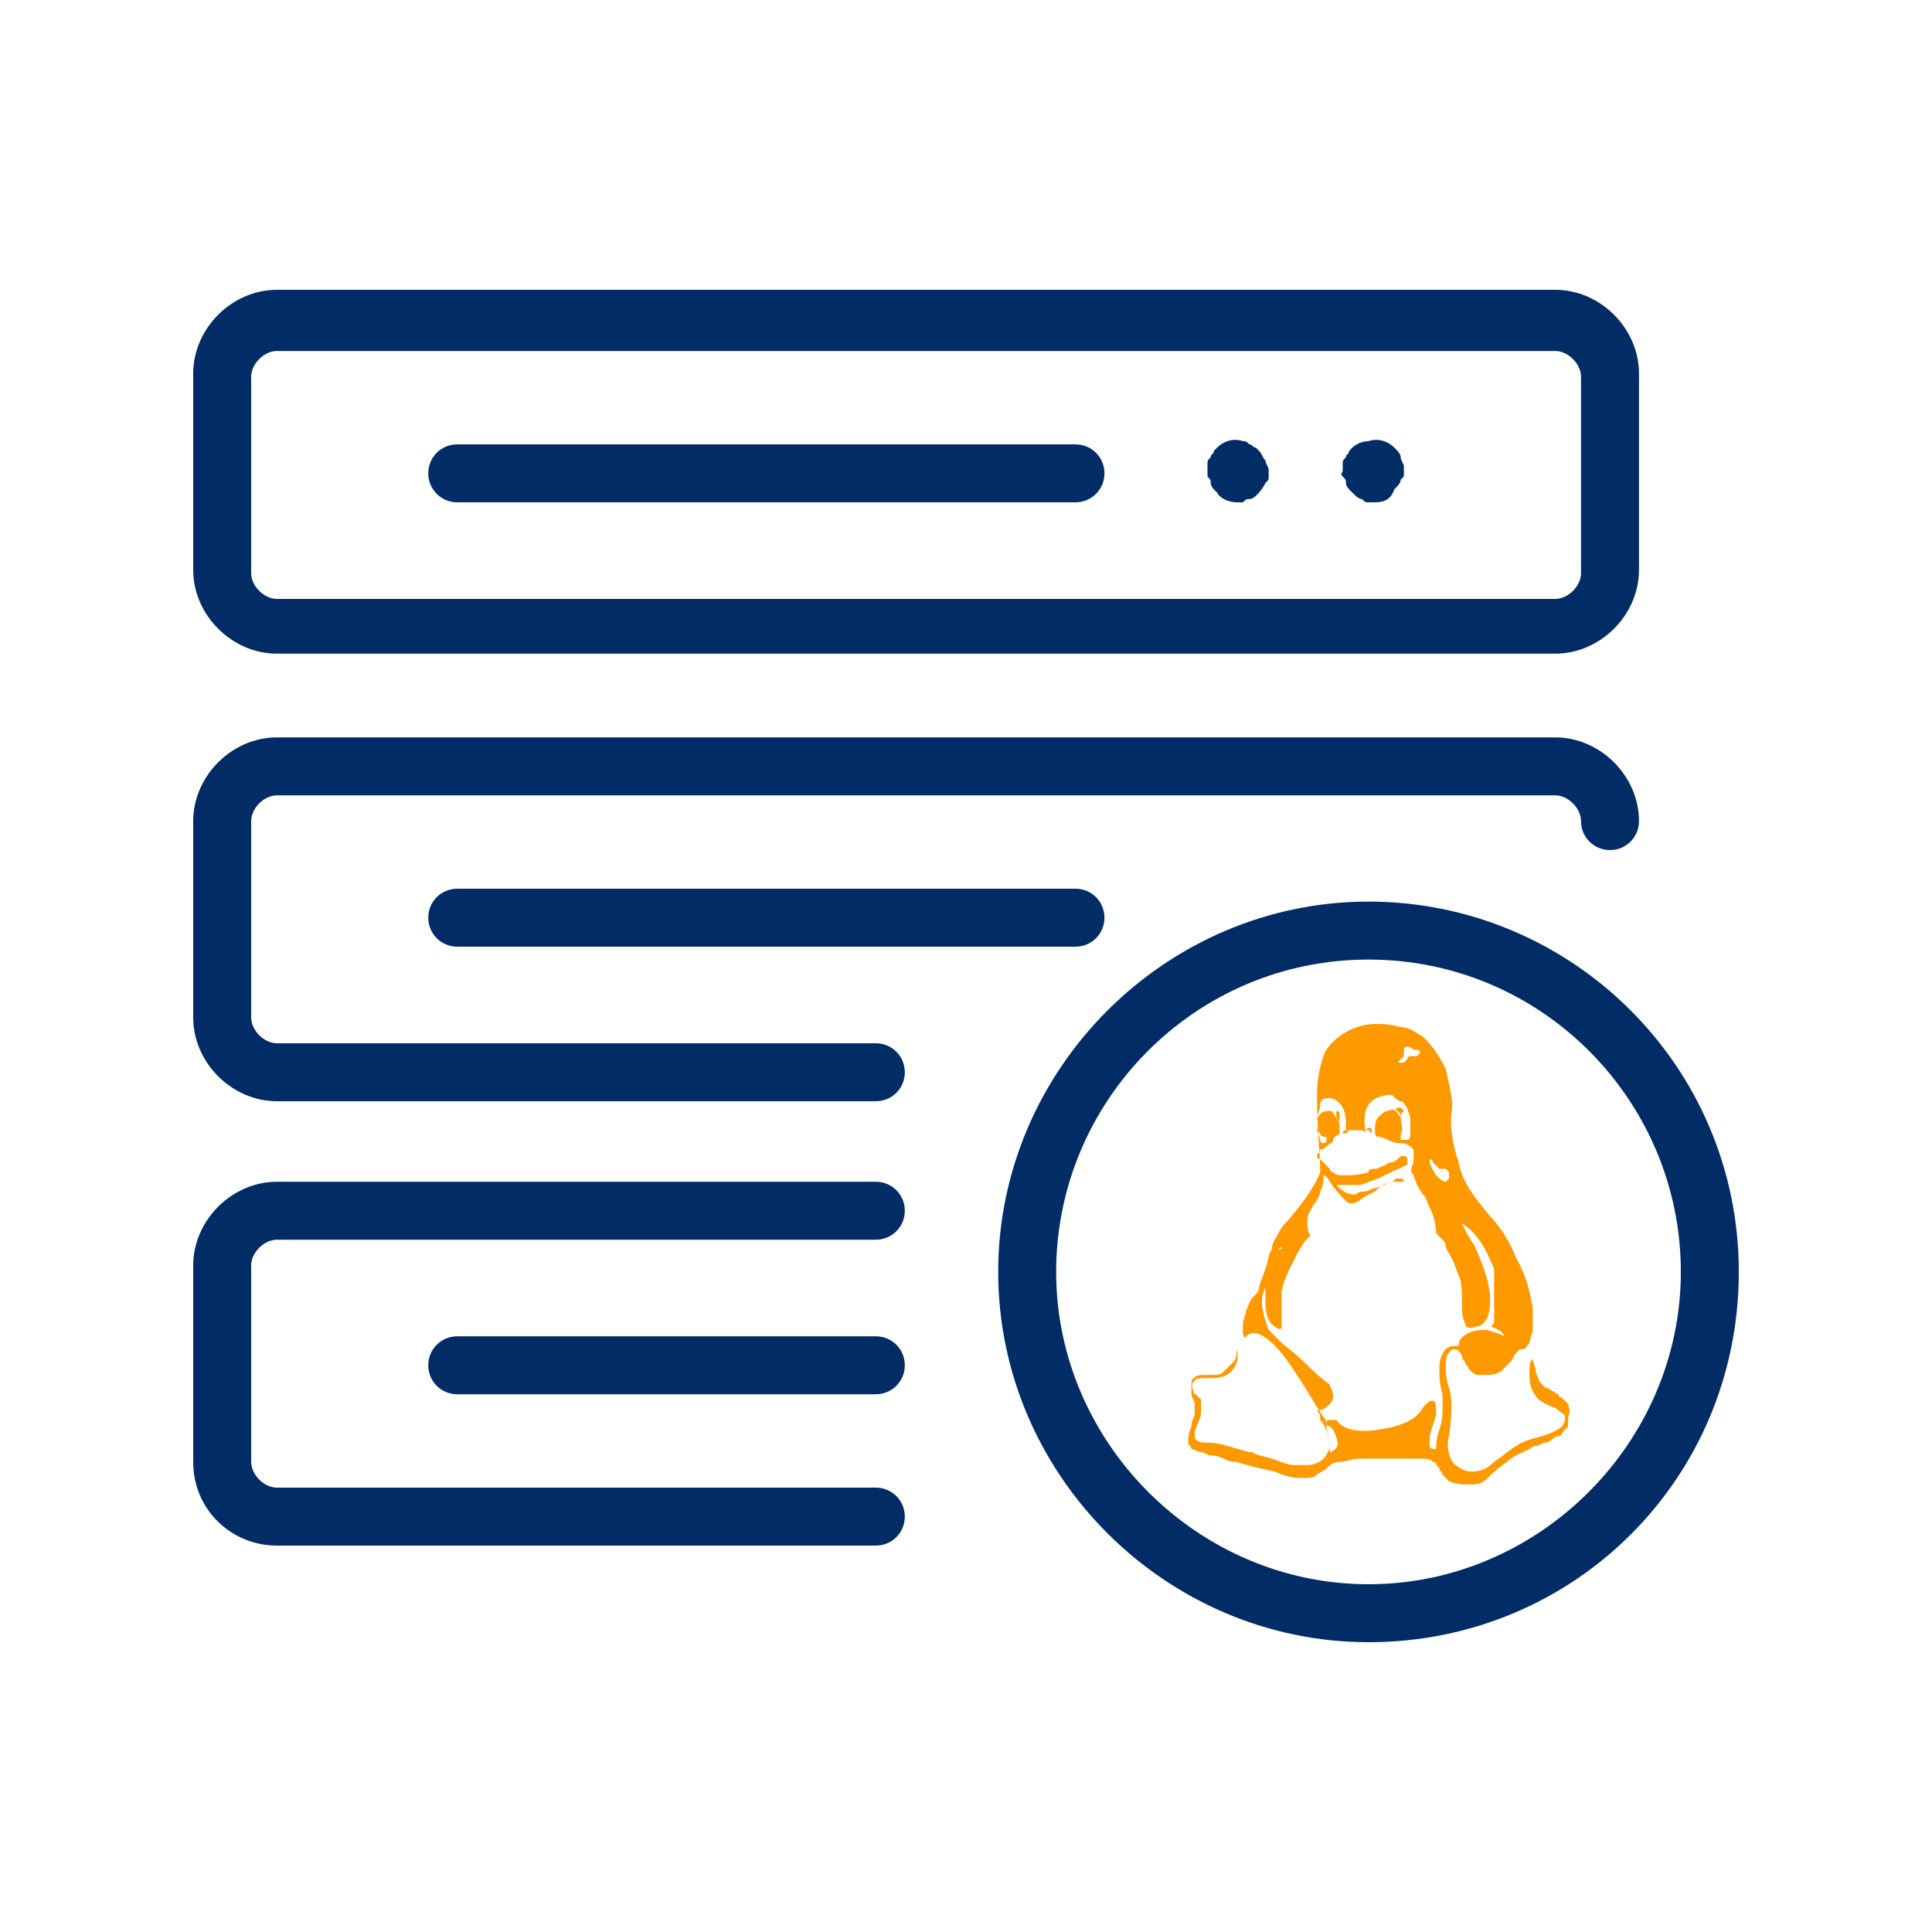 <?xml version="1.0" encoding="utf-8"?>
<!-- Generator: Adobe Illustrator 27.1.1, SVG Export Plug-In . SVG Version: 6.00 Build 0)  -->
<svg version="1.1" id="Layer_1" xmlns:svgjs="http://svgjs.com/svgjs"
	 xmlns="http://www.w3.org/2000/svg" xmlns:xlink="http://www.w3.org/1999/xlink" x="0px" y="0px" viewBox="0 0 60 60"
	 style="enable-background:new 0 0 60 60;" xml:space="preserve">
<style type="text/css">
	.st0{fill:#012C66;}
	.st1{fill:#FF9900;}
</style>
<g>
	<path class="st0" d="M48.3,20.3H8.6c-1.4,0-2.6-1.2-2.6-2.6v-6.1c0-1.4,1.2-2.6,2.6-2.6h39.7c1.4,0,2.6,1.2,2.6,2.6v6.1
		C50.9,19.1,49.7,20.3,48.3,20.3z M8.6,10.9c-0.4,0-0.8,0.4-0.8,0.8v6.1c0,0.4,0.4,0.8,0.8,0.8h39.7c0.4,0,0.8-0.4,0.8-0.8v-6.1
		c0-0.4-0.4-0.8-0.8-0.8L8.6,10.9z"/>
	<path class="st0" d="M33.4,15.6H14.2c-0.5,0-0.9-0.4-0.9-0.9s0.4-0.9,0.9-0.9l0,0h19.2c0.5,0,0.9,0.4,0.9,0.9S33.9,15.6,33.4,15.6z
		 M38.4,15.6c-0.2,0-0.5-0.1-0.6-0.3c0,0-0.1-0.1-0.1-0.1c0,0-0.1-0.1-0.1-0.2c0-0.1,0-0.1-0.1-0.2c0-0.1,0-0.1,0-0.2
		c0-0.1,0-0.1,0-0.2c0-0.1,0-0.1,0.1-0.2c0-0.1,0.1-0.1,0.1-0.2c0,0,0.1-0.1,0.1-0.1c0.2-0.2,0.5-0.3,0.8-0.2c0.1,0,0.1,0,0.2,0.1
		c0.1,0,0.1,0.1,0.2,0.1c0,0,0.1,0.1,0.1,0.1c0.1,0.1,0.1,0.2,0.2,0.3c0,0.1,0.1,0.2,0.1,0.3c0,0.1,0,0.1,0,0.2c0,0.1,0,0.1-0.1,0.2
		c-0.1,0.2-0.2,0.3-0.3,0.4c0,0-0.1,0.1-0.2,0.1c-0.1,0-0.1,0-0.2,0.1C38.5,15.6,38.4,15.6,38.4,15.6L38.4,15.6z M42.7,15.6
		c-0.1,0-0.1,0-0.2,0c-0.1,0-0.1,0-0.2-0.1c-0.1,0-0.2-0.1-0.3-0.2c0,0-0.1-0.1-0.1-0.1c0,0-0.1-0.1-0.1-0.2c0-0.1,0-0.1-0.1-0.2
		s0-0.1,0-0.2c0-0.1,0-0.1,0-0.2c0-0.1,0-0.1,0.1-0.2c0-0.1,0.1-0.1,0.1-0.2c0,0,0.1-0.1,0.1-0.1c0.1-0.1,0.3-0.2,0.5-0.2
		c0.3-0.1,0.6,0,0.8,0.2c0.1,0.1,0.2,0.2,0.2,0.3c0,0.1,0.1,0.2,0.1,0.3c0,0.1,0,0.1,0,0.2c0,0.1,0,0.1-0.1,0.2
		c0,0.1-0.1,0.2-0.2,0.3C43.2,15.5,43,15.6,42.7,15.6z M27.2,34.2H8.6C7.2,34.2,6,33,6,31.6v-6.1c0-1.4,1.2-2.6,2.6-2.6h39.7
		c1.4,0,2.6,1.2,2.6,2.6c0,0.5-0.4,0.9-0.9,0.9c-0.5,0-0.9-0.4-0.9-0.9c0-0.4-0.4-0.8-0.8-0.8H8.6c-0.4,0-0.8,0.4-0.8,0.8v6.1
		c0,0.4,0.4,0.8,0.8,0.8h18.6c0.5,0,0.9,0.4,0.9,0.9C28.1,33.8,27.7,34.2,27.2,34.2L27.2,34.2z"/>
	<path class="st0" d="M33.4,29.4H14.2c-0.5,0-0.9-0.4-0.9-0.9c0-0.5,0.4-0.9,0.9-0.9h19.2c0.5,0,0.9,0.4,0.9,0.9
		C34.3,29,33.9,29.4,33.4,29.4z M27.2,48H8.6C7.2,48,6,46.9,6,45.4v-6.1c0-1.4,1.2-2.6,2.6-2.6h18.6c0.5,0,0.9,0.4,0.9,0.9
		c0,0.5-0.4,0.9-0.9,0.9H8.6c-0.4,0-0.8,0.4-0.8,0.8v6.1c0,0.4,0.4,0.8,0.8,0.8h18.6c0.5,0,0.9,0.4,0.9,0.9
		C28.1,47.6,27.7,48,27.2,48L27.2,48z"/>
	<path class="st0" d="M27.2,43.3h-13c-0.5,0-0.9-0.4-0.9-0.9c0-0.5,0.4-0.9,0.9-0.9h13c0.5,0,0.9,0.4,0.9,0.9
		C28.1,42.9,27.7,43.3,27.2,43.3z"/>
	<path class="st0" d="M42.5,51C36.2,51,31,45.8,31,39.5S36.2,28,42.5,28S54,33.1,54,39.5S48.9,51,42.5,51z M42.5,29.8
		c-5.4,0-9.7,4.4-9.7,9.7s4.4,9.7,9.7,9.7s9.7-4.4,9.7-9.7S47.9,29.8,42.5,29.8z"/>
	<g>
		<path class="st1" d="M48.7,43.6c-0.1-0.1-0.1-0.1-0.2-0.2c0,0-0.1,0-0.1-0.1c-0.1,0-0.1-0.1-0.2-0.1c0,0-0.1-0.1-0.2-0.1
			c-0.1-0.1-0.1-0.1-0.2-0.2c0-0.1-0.1-0.2-0.1-0.3c0-0.1-0.1-0.3-0.1-0.4c-0.1,0.1-0.1,0.2-0.1,0.4c0,0.2,0,0.4,0.1,0.6
			c0.1,0.2,0.2,0.3,0.4,0.4c0.2,0.1,0.3,0.1,0.4,0.2c0.1,0.1,0.2,0.1,0.2,0.2c0,0.1,0,0.2-0.1,0.3c-0.1,0.1-0.3,0.2-0.6,0.3
			c-0.4,0.1-0.7,0.2-0.8,0.3c-0.2,0.1-0.4,0.3-0.7,0.5c-0.2,0.2-0.4,0.3-0.7,0.3c-0.2,0-0.4-0.1-0.6-0.3c-0.1-0.2-0.2-0.5-0.1-0.8
			c0.1-0.7,0.1-1.2,0-1.5c-0.1-0.3-0.1-0.5-0.1-0.8c0-0.2,0.1-0.3,0.2-0.4c0.1,0,0.2,0,0.3,0.2c0,0,0,0.1,0.1,0.2
			c0,0.1,0.1,0.1,0.1,0.2c0,0,0.1,0.1,0.1,0.1c0,0,0.1,0.1,0.2,0.1c0.1,0,0.2,0,0.2,0c0.2,0,0.3,0,0.5-0.1c0.1-0.1,0.2-0.2,0.3-0.3
			c0.1-0.1,0.1-0.2,0.2-0.3c0.1-0.1,0.1-0.1,0.2-0.1c0.1,0,0.1-0.1,0.2-0.2c0-0.1,0.1-0.3,0.1-0.4c0-0.2,0-0.4,0-0.7
			c-0.1-0.5-0.2-1-0.5-1.5c-0.2-0.5-0.5-1-0.8-1.3c-0.5-0.6-0.9-1.1-1-1.7c-0.2-0.6-0.3-1.2-0.2-1.7c0-0.4-0.1-0.7-0.2-1.2
			c-0.2-0.4-0.4-0.7-0.7-1c-0.2-0.1-0.4-0.3-0.7-0.3c-0.3-0.1-0.6-0.1-0.8-0.1c-0.3,0-0.6,0.1-0.8,0.2c-0.4,0.2-0.7,0.5-0.8,0.8
			c-0.1,0.3-0.2,0.7-0.2,1.2c0,1,0.1,1.9,0.1,2.4c-0.1,0.3-0.4,0.8-1,1.5c-0.1,0.1-0.2,0.2-0.3,0.4s-0.2,0.3-0.2,0.5
			c-0.1,0.1-0.1,0.3-0.2,0.6c-0.1,0.3-0.2,0.5-0.2,0.6c0,0.1-0.1,0.2-0.2,0.3c-0.1,0.1-0.1,0.2-0.2,0.4c0,0.1-0.1,0.3-0.1,0.4
			c0,0.1,0,0.2,0,0.3c0,0.1,0.1,0.2,0.1,0.1c0.2-0.2,0.5-0.1,0.9,0.3c0.3,0.3,0.7,0.9,1.3,1.9c0.1,0.1,0.1,0.2,0.2,0.3
			c0.1,0.1,0.1,0.2,0.1,0.4c0,0.2,0.1,0.3,0.1,0.5c0,0.1-0.1,0.3-0.2,0.4c-0.1,0.1-0.3,0.2-0.5,0.2c-0.1,0-0.3,0-0.4,0
			c-0.2,0-0.4-0.1-0.7-0.2c-0.3-0.1-0.5-0.1-0.6-0.2c-0.2,0-0.4-0.1-0.8-0.2c-0.3-0.1-0.6-0.1-0.7-0.1c-0.2,0-0.3-0.1-0.3-0.2
			c0-0.1,0-0.2,0.1-0.4c0.1-0.2,0.1-0.3,0.1-0.4c0-0.1,0-0.1,0-0.2c0-0.1,0-0.1,0-0.1c0,0,0-0.1-0.1-0.1c0-0.1-0.1-0.1-0.1-0.1
			c-0.1-0.2-0.1-0.4,0-0.4c0-0.1,0.2-0.1,0.3-0.1c0.3,0,0.5,0,0.7-0.1c0.3-0.2,0.4-0.5,0.3-0.8c0,0.2,0,0.3-0.1,0.4
			c-0.1,0.1-0.2,0.2-0.3,0.3c-0.1,0.1-0.2,0.1-0.5,0.1c-0.2,0-0.4,0-0.4,0.1c-0.1,0-0.1,0.1-0.1,0.2c0,0.1,0,0.2,0,0.3
			c0,0.1,0.1,0.2,0.1,0.3c0,0.1,0,0.2,0,0.3c0,0.1-0.1,0.2-0.1,0.4c-0.1,0.2-0.1,0.4-0.1,0.5c0,0.1,0.1,0.1,0.1,0.2
			c0.1,0,0.2,0.1,0.3,0.1c0.1,0,0.2,0.1,0.3,0.1c0.1,0,0.2,0,0.4,0.1s0.3,0.1,0.4,0.1c0.3,0.1,0.7,0.2,1.2,0.3
			c0.4,0.2,0.7,0.2,0.9,0.2c0.1,0,0.3,0,0.4-0.1c0.1-0.1,0.2-0.1,0.3-0.2s0.2-0.2,0.4-0.2s0.4-0.1,0.6-0.1c0.2,0,0.3,0,0.5,0
			c0.2,0,0.3,0,0.4,0c0.5,0,0.8,0,1,0c0.2,0,0.3,0,0.4,0.1c0.1,0,0.1,0.1,0.2,0.2c0,0.1,0.1,0.1,0.1,0.2c0.1,0.1,0.1,0.1,0.2,0.2
			c0.2,0.1,0.4,0.1,0.7,0.1c0.3,0,0.4-0.1,0.5-0.2c0.1-0.1,0.3-0.3,0.6-0.5c0.2-0.2,0.5-0.3,0.7-0.4c0,0,0.1-0.1,0.2-0.1
			c0.1,0,0.2-0.1,0.3-0.1c0.1,0,0.2-0.1,0.2-0.1c0.1-0.1,0.2-0.1,0.2-0.1c0.1,0,0.1-0.1,0.2-0.2c0.1-0.1,0.1-0.1,0.1-0.2
			c0-0.1,0-0.1,0-0.2C48.8,43.8,48.7,43.7,48.7,43.6L48.7,43.6z M44.4,36C44.5,36,44.5,36,44.4,36C44.5,36,44.5,36,44.4,36
			c0.1,0,0.1,0.1,0.1,0.1c0,0,0,0,0.1,0.1c0,0,0,0,0.1,0.1c0,0,0.1,0,0.1,0c0,0,0.1,0,0.1,0c0,0,0,0,0.1,0.1c0,0.1,0,0.1,0,0.2
			c0,0-0.1,0.1-0.1,0.1c-0.1,0-0.2-0.1-0.3-0.2C44.4,36.2,44.4,36.1,44.4,36L44.4,36z M43.5,32.9C43.5,32.9,43.5,32.9,43.5,32.9
			c0.1-0.1,0.1-0.1,0.1-0.2c0,0,0-0.1,0-0.1c0,0,0-0.1,0.1-0.1c0,0,0.1,0,0.2,0.1c0,0,0,0,0.1,0c0,0,0.1,0,0.1,0.1c0,0,0,0,0,0
			c0,0,0,0-0.1,0.1c0,0-0.1,0-0.1,0c0,0-0.1,0-0.1,0c0,0-0.1,0-0.1,0.1c0,0-0.1,0.1-0.1,0.1c0,0,0,0-0.1,0
			C43.4,33,43.4,33,43.5,32.9C43.4,33,43.4,33,43.5,32.9L43.5,32.9z M39.7,38.8c0,0,0.1-0.1,0.1-0.1c0,0,0-0.1,0-0.1s0-0.1,0-0.1
			c0,0,0,0,0,0c0,0,0,0,0,0l0,0v0c0,0,0,0,0,0c0,0,0,0,0,0c0,0,0,0,0,0c0,0,0,0,0,0.1C39.8,38.8,39.8,38.8,39.7,38.8
			C39.7,38.9,39.7,38.9,39.7,38.8C39.6,38.9,39.6,38.9,39.7,38.8L39.7,38.8z M44.8,43.7c0,0.2,0,0.4-0.1,0.7s-0.1,0.5-0.1,0.6
			c-0.1,0-0.2,0-0.2-0.1c0-0.1,0-0.2,0-0.3c0.1-0.4,0.2-0.6,0.2-0.7c0-0.2,0-0.4-0.1-0.4c-0.1,0-0.1,0-0.3,0.2
			c-0.2,0.4-0.7,0.6-1.4,0.7c-0.6,0.1-1.1,0-1.3-0.3c-0.1,0-0.1,0-0.2,0c-0.1,0-0.1,0-0.1,0.1c0,0,0,0,0,0c0,0,0,0.1,0.1,0.1
			c0,0,0.1,0.1,0.1,0.1c0.2,0.4,0.2,0.6-0.1,0.7c0-0.2,0-0.4-0.1-0.6c0-0.1-0.1-0.3-0.2-0.4C41,44,41,43.9,40.9,43.8
			c0.2,0,0.3-0.1,0.4-0.2c0.1-0.1,0.1-0.2,0.1-0.3c0-0.1-0.1-0.2-0.1-0.3c0,0-0.3-0.2-0.7-0.6c-0.4-0.4-0.7-0.6-0.8-0.7
			c0,0-0.1-0.1-0.2-0.2c-0.1-0.1-0.2-0.2-0.2-0.2c-0.2-0.5-0.3-1-0.1-1.3l0,0c0,0,0,0,0,0.1c0,0.1,0,0.3,0,0.4
			c0,0.3,0.1,0.6,0.3,0.7c0.1,0.1,0.2,0.1,0.2,0c0,0,0-0.2,0-0.5c0-0.3,0-0.4,0-0.5c0-0.3,0.2-0.7,0.4-1.1c0.2-0.4,0.4-0.7,0.5-0.7
			c-0.1-0.2-0.1-0.3-0.1-0.5c0-0.2,0.1-0.3,0.2-0.5c0.1-0.1,0.2-0.3,0.2-0.4c0.1-0.2,0.1-0.3,0.1-0.4c0,0,0-0.1,0-0.1
			c0,0,0.1,0,0.2,0.2c0.2,0.3,0.4,0.5,0.5,0.6c0.1,0.1,0.2,0.1,0.4,0c0.1-0.1,0.3-0.2,0.5-0.3c0.2-0.2,0.4-0.3,0.5-0.3
			c0,0,0,0,0.1,0c0,0,0.1,0,0.1,0c0,0,0,0,0.1,0c0,0,0.1,0,0.1,0c0,0,0,0,0,0c0,0,0,0,0,0c0,0,0,0,0,0c0,0,0-0.1-0.1-0.1
			c0,0-0.1,0-0.1,0c-0.1,0-0.1,0.1-0.2,0.1c-0.1,0-0.2,0.1-0.2,0.1c-0.1,0-0.2,0.1-0.3,0.1c-0.1,0-0.2,0.1-0.3,0.1
			c-0.1,0-0.2,0-0.3,0.1c-0.2,0-0.4-0.1-0.5-0.2c-0.1-0.1-0.1-0.1-0.1-0.1c0,0,0,0,0.1,0c0.3,0,0.5,0,0.6,0c0.1,0,0.3-0.1,0.6-0.2
			c0,0,0.2-0.1,0.4-0.2c0.2-0.1,0.3-0.1,0.4-0.2c0.1,0,0.1,0,0.1-0.1c0,0,0-0.1,0-0.1c0,0,0-0.1-0.1-0.1c-0.1,0-0.1,0-0.2,0.1
			c0,0-0.1,0.1-0.2,0.1c-0.1,0-0.2,0.1-0.2,0.1c-0.1,0-0.2,0.1-0.3,0.1c-0.1,0-0.2,0-0.2,0.1c-0.3,0.1-0.6,0.1-0.8,0.1
			c-0.1,0-0.2,0-0.3-0.1c-0.1,0-0.1-0.1-0.1-0.1c0,0-0.1-0.1-0.1-0.1c-0.1-0.1-0.1-0.1-0.2-0.2c-0.1,0-0.1-0.1-0.1-0.1
			c0-0.1,0.1-0.1,0.1-0.2c0,0,0.1,0,0.2-0.1c0.1-0.1,0.2-0.1,0.2-0.2c0-0.1,0.1-0.1,0.2-0.2c0,0,0-0.1,0-0.2c0-0.1,0-0.2-0.1-0.3
			c-0.1-0.1-0.1-0.2-0.2-0.2c-0.1,0-0.2,0-0.3,0.1c-0.1,0.1-0.1,0.2-0.1,0.3c0,0.1,0,0.2,0.1,0.3c0,0.1,0.1,0.1,0.1,0.1
			c0.1,0,0.1,0,0.1,0.1c0,0.1-0.1,0.1-0.1,0.1c0,0-0.1,0-0.1-0.1c0-0.1-0.1-0.2-0.1-0.3c0-0.1,0-0.2,0-0.3c0-0.2,0.1-0.3,0.1-0.5
			s0.2-0.2,0.3-0.2c0.1,0,0.3,0.1,0.4,0.3c0.1,0.2,0.1,0.4,0.1,0.7c0,0,0.1,0,0.1,0c0.1,0,0.2,0,0.3,0c0.1,0,0.2,0,0.2,0.1
			c0,0,0,0,0-0.1c-0.1-0.7,0.1-1,0.7-1.1c0.1,0,0.2,0,0.2,0.1c0.1,0,0.1,0.1,0.2,0.1s0.1,0.1,0.2,0.2c0,0.1,0.1,0.2,0.1,0.4v0.3
			c0,0.2,0,0.3-0.1,0.3c-0.1,0-0.2,0-0.2,0c0,0,0-0.1,0-0.2c0.1-0.1,0-0.3,0-0.5s-0.2-0.3-0.4-0.2c-0.1,0-0.2,0.1-0.3,0.2
			c-0.1,0.1-0.1,0.3-0.1,0.4c0,0.1,0,0.2,0.1,0.2c0,0,0.1,0,0.3,0.1c0.2,0.1,0.3,0.1,0.4,0.1c0.2,0,0.3,0.1,0.4,0.2
			c0,0.1,0,0.2,0,0.4c-0.1,0.2-0.1,0.3,0,0.4c0,0.1,0.1,0.2,0.1,0.3c0.1,0.1,0.1,0.2,0.2,0.3c0.1,0.1,0.1,0.2,0.2,0.4
			c0.1,0.2,0.2,0.5,0.2,0.8c0,0,0,0,0.1,0.1c0,0,0.1,0.1,0.1,0.1c0,0,0.1,0.1,0.1,0.2c0,0.1,0.1,0.2,0.2,0.4
			c0.1,0.2,0.1,0.3,0.2,0.5c0.1,0.2,0.1,0.5,0.1,0.8c0,0.3,0,0.5,0.1,0.7c0,0.1,0.1,0.2,0.3,0.1c0.2,0,0.3-0.1,0.4-0.3
			c0.2-0.6,0-1.3-0.4-2.2c-0.2-0.3-0.3-0.5-0.4-0.7c0.2,0.1,0.4,0.3,0.6,0.6c0.2,0.3,0.3,0.6,0.4,0.8c0,0,0,0.1,0,0.2
			c0,0.1,0,0.2,0,0.2c0,0,0,0.1,0,0.2c0,0.1,0,0.1,0,0.2c0,0,0,0.1,0,0.2s0,0.1,0,0.2c0,0,0,0.1,0,0.2c0,0.1,0,0.1,0,0.2
			c0,0.1,0,0.1-0.1,0.2c0.3,0.1,0.4,0.2,0.4,0.3c-0.1-0.1-0.3-0.1-0.5-0.2c-0.2,0-0.4,0-0.6,0.1c-0.2,0.1-0.3,0.2-0.3,0.4
			c-0.2,0-0.3,0-0.4,0.1c-0.1,0.1-0.2,0.3-0.2,0.6c0,0.2,0,0.5,0.1,0.8C44.8,43.4,44.8,43.6,44.8,43.7L44.8,43.7z M41.5,34.6
			C41.5,34.6,41.5,34.5,41.5,34.6c0-0.1,0-0.1,0-0.1c0,0,0.1,0,0.1,0.1c0,0.1,0,0.1,0,0.2c0,0,0,0,0,0c-0.1,0-0.1-0.1-0.1-0.2
			C41.6,34.6,41.6,34.6,41.5,34.6z M43.5,34.7L43.5,34.7C43.5,34.7,43.5,34.8,43.5,34.7c-0.1-0.1-0.1-0.2-0.2-0.2l0,0
			c0,0,0,0,0.1-0.1c0,0,0,0,0.1,0c0,0,0.1,0.1,0.1,0.1C43.5,34.6,43.5,34.6,43.5,34.7L43.5,34.7z"/>
		<path class="st1" d="M41.7,35.2C41.7,35.2,41.7,35.2,41.7,35.2c0.1,0,0.1,0,0.1,0c0,0,0.1-0.1,0.1-0.1l0,0h-0.1
			C41.8,35.1,41.7,35.1,41.7,35.2L41.7,35.2z M42.4,35.1c0.1,0,0.1,0,0.1,0c0,0,0.1,0.1,0.1,0.1c0,0,0,0,0-0.1
			C42.6,35,42.5,35,42.4,35.1z"/>
	</g>
</g>
</svg>
